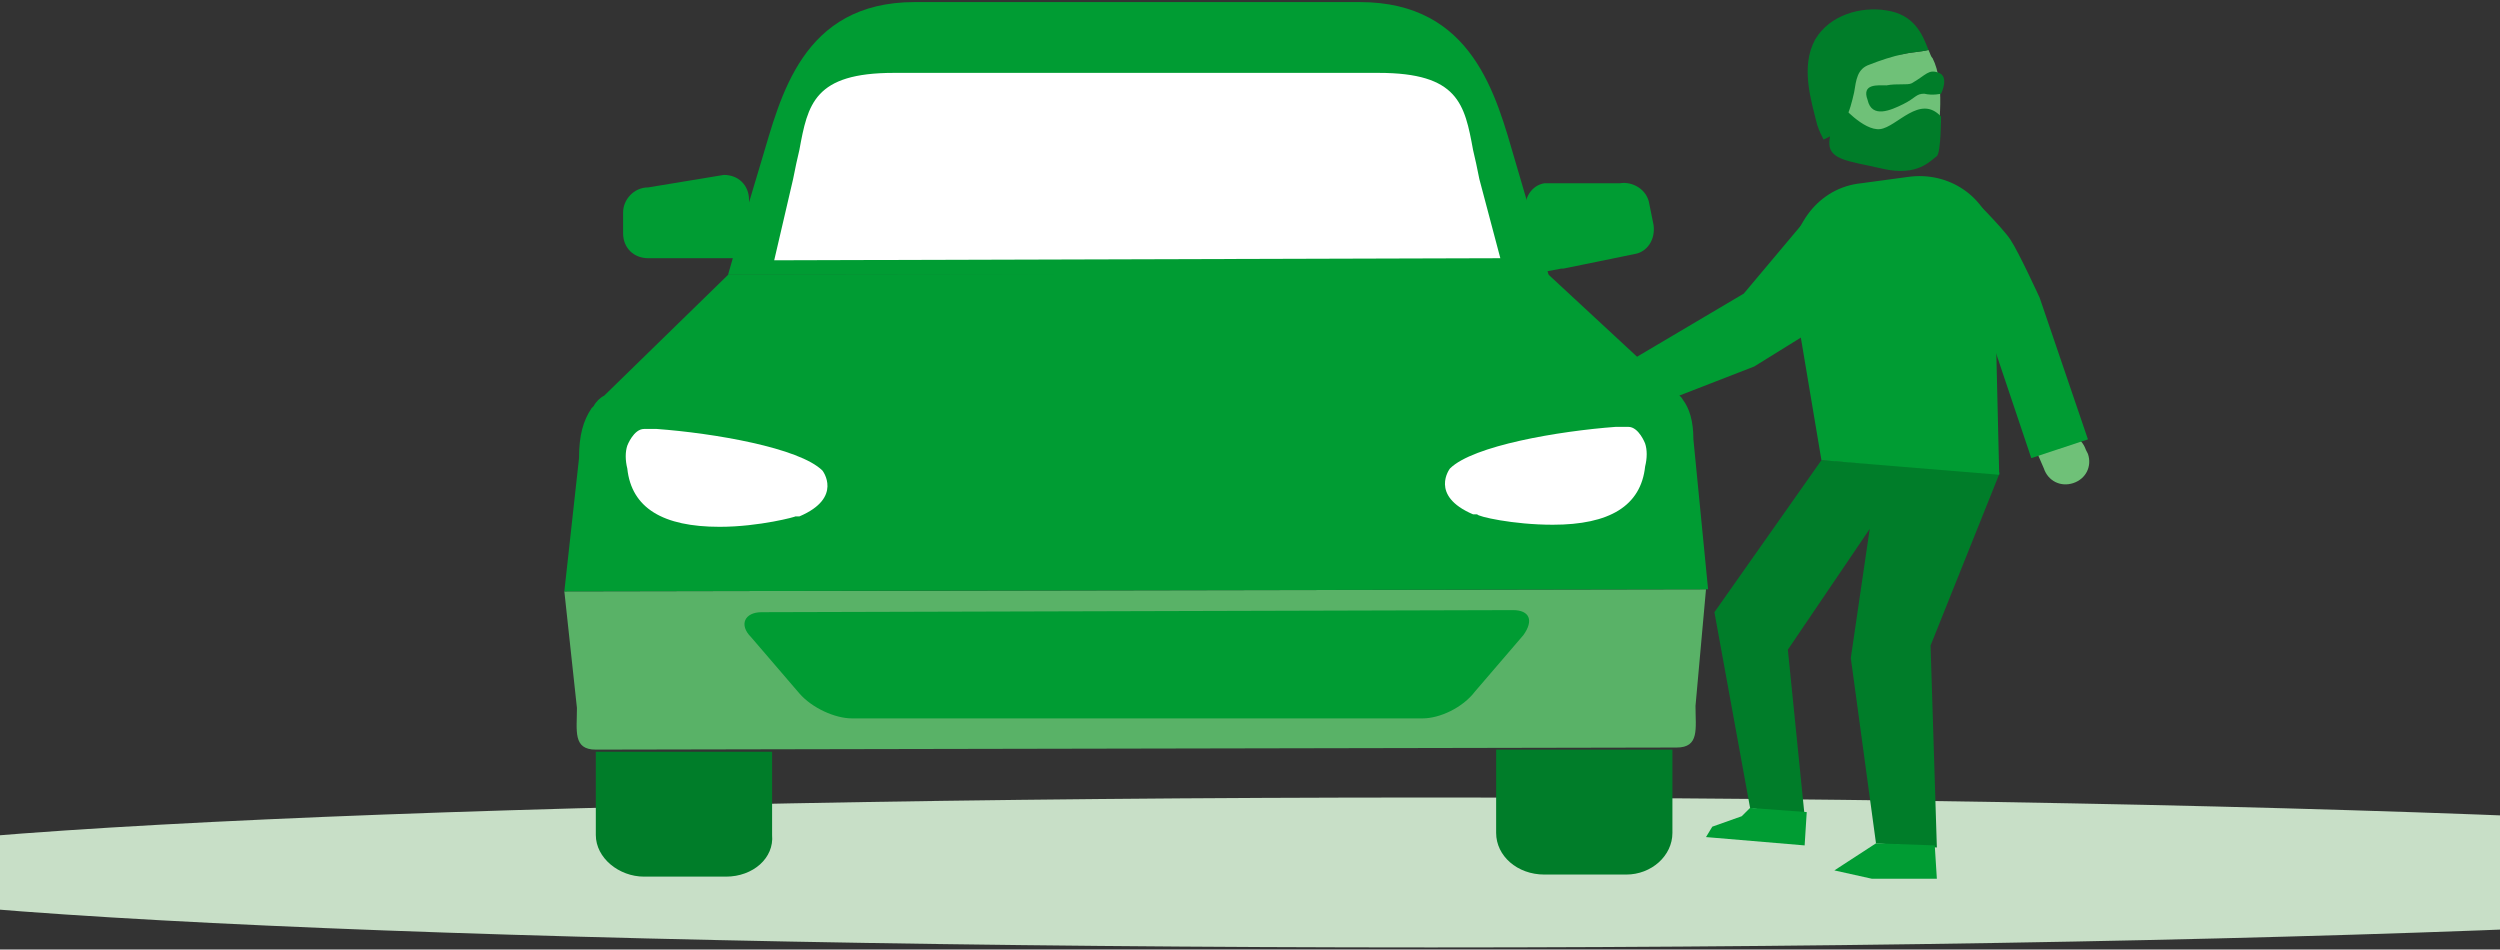 <svg width="208" height="79" viewBox="0 0 208 79" fill="none" xmlns="http://www.w3.org/2000/svg">
<rect x="0" y="0" width="208" height="79" fill="#333333" stroke="none"/>
<path d="M-18 72.59C-18 76.055 43.461 78.827 119.065 78.827C194.844 78.827 256.131 76.055 256.131 72.59C256.131 69.125 194.67 66.353 119.065 66.353C43.461 66.353 -18 69.125 -18 72.59Z" fill="#C8DFC7"/>
<path d="M166.385 39.327L160.623 53.706L161.147 70.511L156.083 70.165L153.988 54.746L155.56 44.005L148.75 54.053L150.147 67.912L145.607 67.219L142.639 50.934L151.544 38.287L166.385 39.327Z" fill="#007D29"/>
<path d="M160.972 70.338L161.146 73.11H155.734L152.619 72.417L156.083 70.165L160.972 70.338Z" fill="#009C33"/>
<path d="M150.32 67.566L150.146 70.338L141.939 69.645L142.463 68.779L144.908 67.912L145.606 67.219L150.32 67.566Z" fill="#009C33"/>
<path d="M170.051 38.98C170.4 40.02 171.448 40.54 172.496 40.193C173.543 39.847 174.067 38.807 173.718 37.768L173.543 37.421C173.194 36.382 172.147 35.862 171.099 36.209C170.051 36.555 169.178 36.728 169.527 37.768L170.051 38.98Z" fill="#6FC178"/>
<path d="M163.939 16.285C163.939 16.285 166.558 18.884 167.257 19.923C167.955 20.963 169.701 24.774 169.701 24.774L173.717 36.555L169.003 38.114L164.987 26.16L161.844 19.404L163.939 16.285Z" fill="#009C33"/>
<path d="M134.082 33.09C134.606 34.13 135.654 34.649 136.527 34.303L137.574 33.783C138.447 33.437 138.796 32.224 138.273 31.184C137.749 30.145 136.701 29.625 135.828 30.145L134.78 30.665C133.907 31.011 133.558 32.05 134.082 33.09Z" fill="#009C33"/>
<path d="M151.543 38.287L148.924 22.695C148.924 18.71 151.368 15.592 154.86 15.246L158.702 14.726C162.194 14.206 165.337 16.458 165.861 19.577L166.334 39.5L151.543 38.287Z" fill="#009C33"/>
<path d="M151.193 17.151L145.081 24.428L136.002 29.798L137.923 33.61L145.954 30.491L151.542 27.026L151.193 17.151Z" fill="#009C33"/>
<path d="M160.447 4.158C159.749 4.331 159.05 4.331 158.352 4.504C157.304 4.678 156.235 3.869 155.362 4.389C154.314 4.909 154.433 5.678 153.987 7.45C153.638 8.836 154.19 8.46 152.618 9.326C152.793 9.5 152.241 12.127 152.415 12.3C154.685 14.38 161.146 14.38 161.146 12.474C161.32 10.395 161.844 6.93 160.796 4.851C160.622 4.678 160.622 4.504 160.447 4.158Z" fill="#6FC178"/>
<path d="M154.264 7.681C154.438 6.641 154.511 5.717 155.558 5.371C156.431 5.024 157.479 4.678 158.352 4.504C159.05 4.331 159.749 4.331 160.447 4.158C159.923 2.772 159.225 1.213 156.955 0.866C154.86 0.52 152.241 1.213 151.018 3.292C149.796 5.544 150.669 8.316 151.193 10.395C151.368 10.915 151.542 11.261 151.717 11.608C153.463 10.915 153.915 9.24 154.264 7.681Z" fill="#007D29"/>
<path d="M159.051 6.93C158.702 7.103 157.829 6.93 156.956 7.103C156.257 7.103 154.861 6.93 155.384 8.316C155.734 9.875 157.305 9.182 158.353 8.662C159.4 8.143 159.4 7.796 160.099 7.796C160.797 7.969 161.496 7.796 161.496 7.796C161.496 7.796 162.194 6.41 161.321 6.064C160.448 5.717 160.273 6.237 159.051 6.93Z" fill="#007D29"/>
<path d="M153.114 8.662C153.114 8.662 155.035 10.915 156.432 10.741C157.829 10.568 159.749 7.796 161.495 9.702C161.495 9.702 161.495 12.647 161.146 12.993C160.622 13.34 159.575 14.726 156.607 14.033C153.638 13.34 151.892 13.34 152.241 11.434C152.416 9.355 153.114 8.662 153.114 8.662Z" fill="#007D29"/>
<path d="M62.318 19.923C62.318 19.75 62.318 19.577 62.318 19.577V16.632C62.318 15.419 61.445 14.553 60.223 14.553L53.937 15.592C52.715 15.592 51.842 16.632 51.842 17.671V19.404C51.842 20.616 52.715 21.483 53.937 21.483H59.874H60.048H63.715V19.75L62.318 19.923Z" fill="#009C33"/>
<path d="M127.621 20.963C127.621 20.79 127.446 20.616 127.446 20.616L126.923 17.671C126.748 16.459 127.446 15.419 128.494 15.246H134.78C135.828 15.073 137.05 15.766 137.224 16.978L137.574 18.711C137.748 19.924 137.05 20.963 136.002 21.136L130.066 22.349H129.891L126.224 23.042L125.875 21.309L127.621 20.963Z" fill="#009C33"/>
<path d="M60.572 22.869C60.572 22.869 61.794 18.537 63.366 13.34C64.937 8.143 66.683 0.173 76.112 0.173H113.129C122.557 0.173 124.478 7.969 126.049 13.34L128.843 22.869H60.572Z" fill="#009C33"/>
<path d="M46.953 49.202L48.001 58.904C48.001 60.809 47.651 62.368 49.572 62.368L139.494 62.195C141.415 62.195 141.066 60.636 141.066 58.73L141.939 49.029L46.953 49.202Z" fill="#59B267"/>
<path d="M140.891 36.555C140.891 34.996 140.542 33.956 140.018 33.263C139.843 32.917 139.494 32.744 139.32 32.57L128.669 22.695L60.572 22.869L50.271 32.917C49.921 33.09 49.572 33.437 49.398 33.783L49.223 33.956C48.525 34.996 48.175 36.209 48.175 38.114L46.953 49.202L142.113 49.029L140.891 36.555Z" fill="#009C33"/>
<path d="M65.287 20.79L66.684 14.899C67.906 9.529 67.033 6.757 74.367 6.583H114.701C122.034 6.583 121.161 9.529 122.383 14.726L123.78 20.616L65.287 20.79Z" fill="white"/>
<path d="M124.828 21.483L64.414 21.656L65.986 14.899C66.16 14.033 66.335 13.167 66.509 12.474C67.208 8.662 67.732 6.064 74.367 6.064H114.701C121.336 6.064 121.859 8.662 122.558 12.474C122.732 13.167 122.907 14.033 123.082 14.899L124.828 21.483ZM66.335 20.097H122.907L121.685 14.899C121.51 14.033 121.336 13.167 121.161 12.474C120.463 8.836 120.113 7.276 114.701 7.276H74.367C68.954 7.276 68.605 8.836 67.906 12.474C67.732 13.167 67.557 14.033 67.382 14.899L66.335 20.097Z" fill="white"/>
<path d="M60.398 72.936H53.588C51.493 72.936 49.572 71.377 49.572 69.472V62.542H64.239V69.472C64.414 71.377 62.668 72.936 60.398 72.936Z" fill="#007D29"/>
<path d="M135.304 72.763H128.494C126.225 72.763 124.479 71.204 124.479 69.298V62.368H139.145V69.298C139.145 71.204 137.399 72.763 135.304 72.763Z" fill="#007D29"/>
<path d="M50.794 53.013L50.445 58.037C50.445 59.25 51.318 60.116 52.366 60.116H61.096C62.319 60.116 62.842 59.25 62.144 58.211C60.922 56.478 58.303 53.879 52.715 51.627C51.842 51.108 50.794 51.8 50.794 53.013Z" fill="#59B267"/>
<path d="M139.145 52.667L139.494 57.691C139.494 58.904 138.795 59.77 137.573 59.77H128.843C127.621 59.77 127.097 58.904 127.795 57.864C129.017 56.132 131.637 53.533 137.224 51.281C138.097 50.761 138.97 51.454 139.145 52.667Z" fill="#59B267"/>
<path d="M118.366 59.77H70.874C69.477 59.77 67.556 58.904 66.508 57.691L62.492 53.013C61.445 51.974 61.969 50.934 63.366 50.934L125.874 50.761C127.271 50.761 127.62 51.627 126.747 52.84L122.732 57.518C121.684 58.904 119.763 59.77 118.366 59.77Z" fill="#009C33"/>
<path d="M59.874 43.831C55.16 43.831 52.541 42.272 52.191 38.98C52.017 38.287 52.017 37.594 52.191 37.075C52.191 37.075 52.715 35.689 53.588 35.689C54.636 35.689 53.938 35.689 54.112 35.689H54.287H54.461H54.636C59.35 36.035 66.509 37.248 68.43 39.154C68.43 39.154 70.176 41.406 66.509 42.965H66.16C66.335 42.965 63.192 43.831 59.874 43.831Z" fill="white"/>
<path d="M129.192 43.658C133.906 43.658 136.525 42.099 136.875 38.807C137.049 38.114 137.049 37.421 136.875 36.901C136.875 36.901 136.351 35.515 135.478 35.515C134.43 35.515 135.128 35.515 134.954 35.515H134.779H134.605H134.43C129.716 35.862 122.557 37.075 120.636 38.98C120.636 38.98 118.89 41.233 122.557 42.792H122.906C122.906 42.965 125.874 43.658 129.192 43.658Z" fill="white"/>
</svg>
